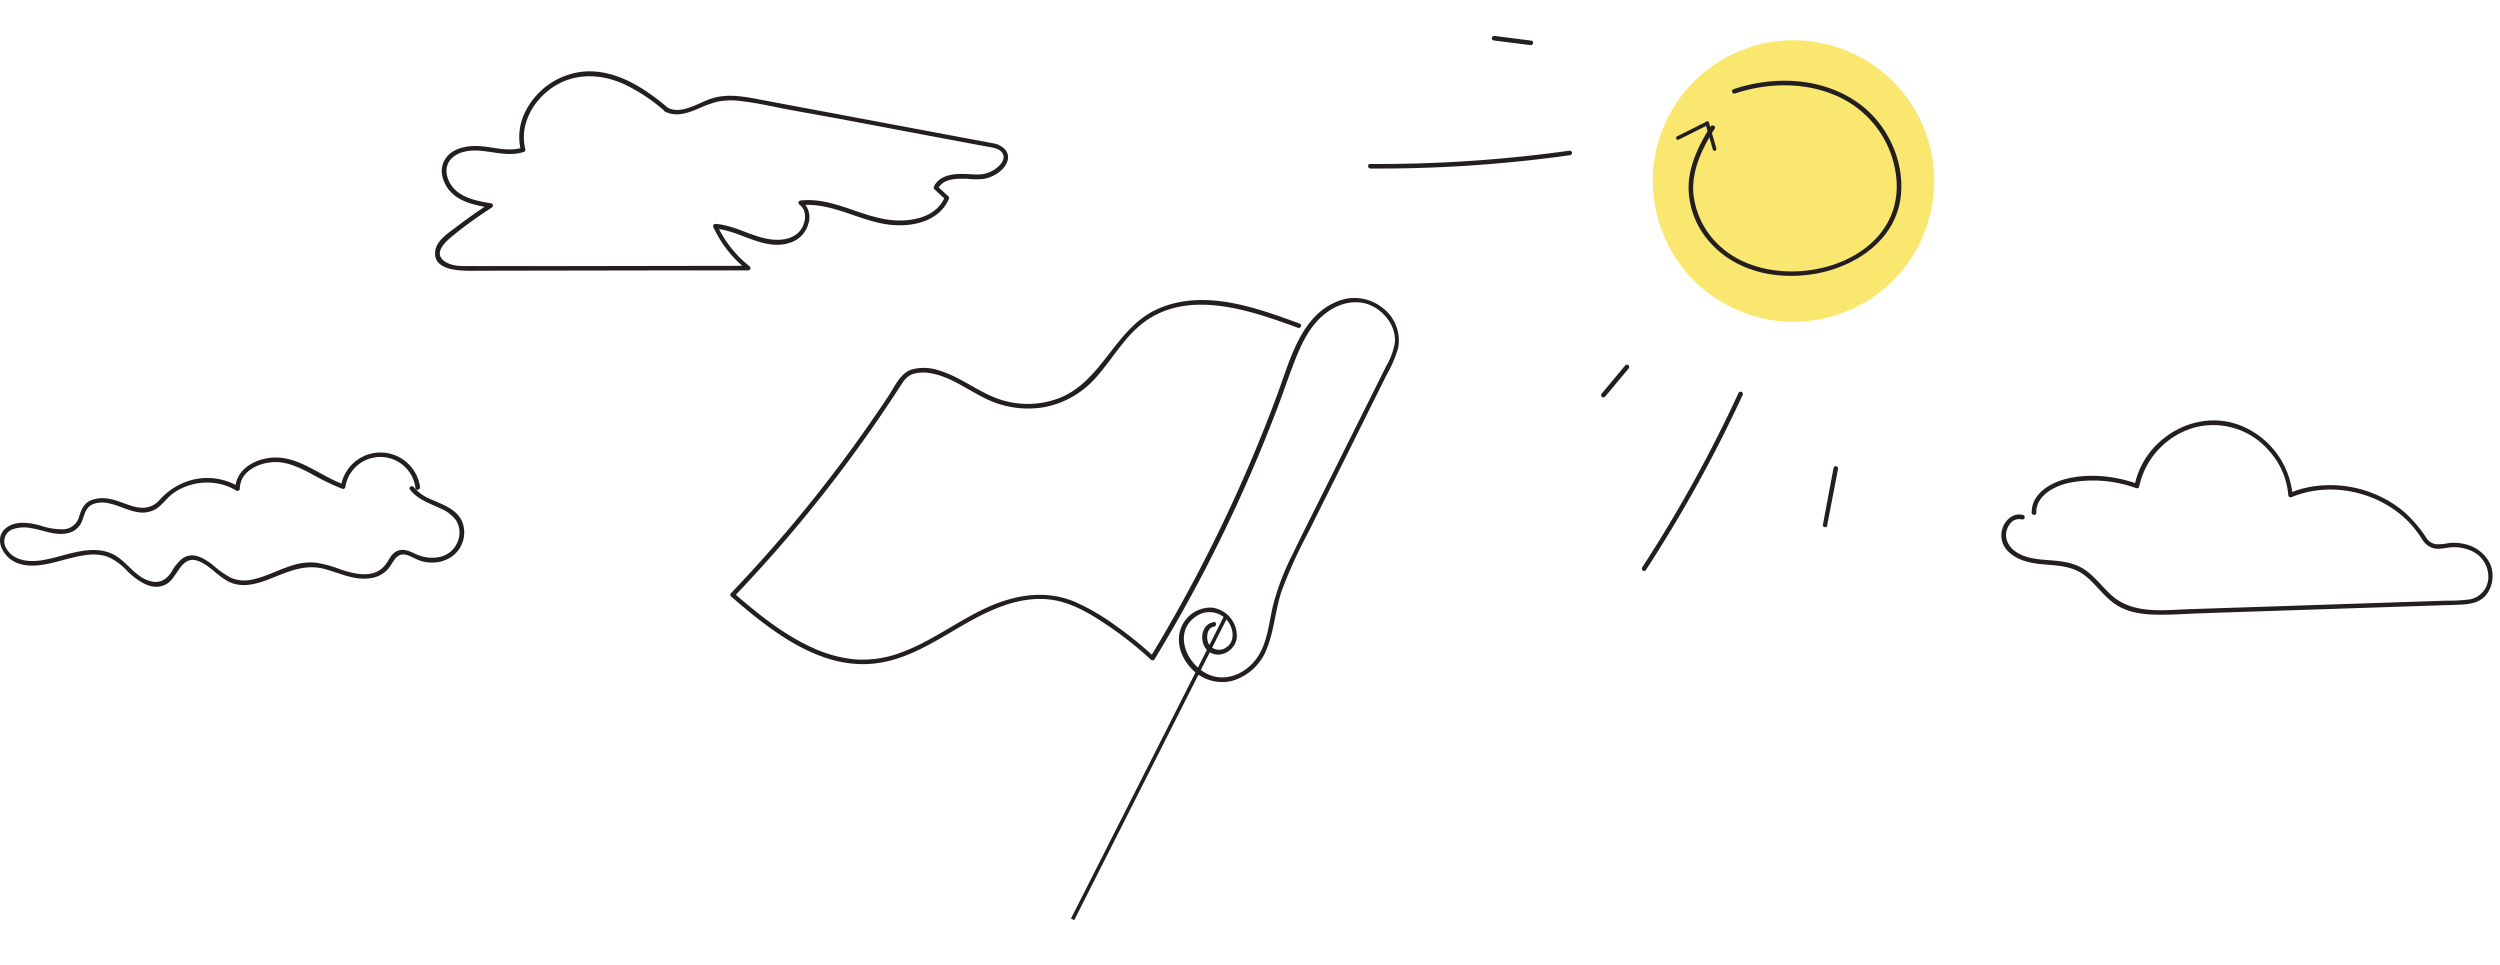 <svg xmlns="http://www.w3.org/2000/svg" width="681.47" height="263.111" viewBox="0 0 681.47 263.111">
  <g id="Group_42" data-name="Group 42" transform="translate(-3606.123 -114.889)">
    <g id="Group_39" data-name="Group 39" transform="matrix(0.94, -0.342, 0.342, 0.94, -1140.391, 1839.012)">
      <circle id="Ellipse_17" data-name="Ellipse 17" cx="38.36" cy="38.36" r="38.36" transform="translate(5452.598 177.733)" fill="#f9e76f"/>
      <path id="Path_76" data-name="Path 76" d="M999.34,78.68c-4.56,3.54-8.93,7.67-11.13,13.12a22.429,22.429,0,0,0,0,16c4,10.78,14.59,17,25.56,18.57,10.66,1.46,22.52-1.72,27.7-11.92,4.38-8.62,3.46-19.75-1.91-27.73-6.79-10.11-19-15.15-30.92-15.45a.63.63,0,0,0,0,1.25c10.09.25,20.41,4,27.29,11.57a27.35,27.35,0,0,1,5.89,26.18c-6.9,22.2-41.09,18.26-50.87.55A22.42,22.42,0,0,1,988.77,94c1.78-6.09,6.59-10.62,11.45-14.4.64-.49-.26-1.37-.88-.88Z" transform="translate(4475.448 115.713)" fill="#231f20"/>
      <path id="Path_78" data-name="Path 78" d="M908.35,57.77a374.525,374.525,0,0,0,52.3,15.17.622.622,0,0,0,.33-1.2,377.253,377.253,0,0,1-52.3-15.17c-.76-.28-1.08.93-.33,1.2Z" transform="translate(4475.448 115.713)" fill="#231f20"/>
      <path id="Path_79" data-name="Path 79" d="M951.81,36.44l9,4.63c.72.36,1.35-.71.63-1.08l-9-4.63C951.73,35,951.1,36.07,951.81,36.44Z" transform="translate(4475.448 115.713)" fill="#231f20"/>
      <path id="Path_80" data-name="Path 80" d="M992,191.78l8.13-13.59a.63.63,0,0,0-1.08-.63L991,191.15a.63.63,0,0,0,1.08.63Z" transform="translate(4475.448 115.713)" fill="#231f20"/>
      <path id="Path_81" data-name="Path 81" d="M941.43,186.27a376.674,376.674,0,0,0,41.17-35.89.63.63,0,0,0-.88-.89,375.274,375.274,0,0,1-40.92,35.7C940.17,185.67,940.8,186.76,941.43,186.27Z" transform="translate(4475.448 115.713)" fill="#231f20"/>
      <path id="Path_82" data-name="Path 82" d="M947.12,138.08l8.78-5.1a.63.63,0,0,0-.63-1.08l-8.78,5.1a.63.63,0,0,0,.63,1.08Z" transform="translate(4475.448 115.713)" fill="#231f20"/>
    </g>
    <path id="Path_173" data-name="Path 173" d="M594.22,42.61c-.32-4.88,4.87-7.72,9-8.74a34.37,34.37,0,0,1,17.86.62.63.63,0,0,0,.77-.43,21.38,21.38,0,0,1,14-16.83,20,20,0,0,1,21,5.36,20.43,20.43,0,0,1,5.71,11.58.64.64,0,0,0,.94.54c10.86-5.19,24.77-2.52,33.17,6a34.857,34.857,0,0,1,2.9,3.51,5.32,5.32,0,0,0,3.41,2.41c1.66.26,3.25-.37,4.88-.56a11,11,0,0,1,4.75.51,7.71,7.71,0,0,1,5.55,6.63A6.21,6.21,0,0,1,713.5,60a43.69,43.69,0,0,1-6.37.68l-6.23.54-12.7,1.09-25.4,2.18-25.4,2.17c-7.36.64-15.66,2.3-21.8-2.89-2.38-2-4.4-4.43-7-6.13-2.94-1.9-6.31-2.21-9.72-2.29s-6.81-.08-9.73-1.87c-2.61-1.61-3.77-4.66-2-7.35a3.07,3.07,0,0,1,3.22-1.5.629.629,0,0,0,.34-1.21c-2.46-.53-4.45,1.14-5.29,3.36a6.12,6.12,0,0,0,2.1,7.09c2.55,2.06,6,2.56,9.13,2.68,4.13.14,8.2,0,11.73,2.48,2.87,2,5,4.86,7.91,6.87,3.09,2.15,6.81,2.78,10.51,2.76,4.44,0,8.9-.6,13.32-1l13.94-1.2,55.79-4.78c3.31-.29,6.65-.64,8.44-3.81a8.55,8.55,0,0,0,.25-7.74,10,10,0,0,0-7.22-5.1,12.59,12.59,0,0,0-4.62,0,12.68,12.68,0,0,1-3.35.44,3.93,3.93,0,0,1-2.72-1.76A34.8,34.8,0,0,0,694,36.86,31.48,31.48,0,0,0,667.11,32a28.72,28.72,0,0,0-4.3,1.66l.94.54a22.65,22.65,0,0,0-14.47-18c-7.86-3-16.61-.55-22.46,5.32a21.69,21.69,0,0,0-6.22,12.22l.77-.43c-6.19-1.85-13.28-2.27-19.51-.35-4.32,1.33-9.22,4.57-8.89,9.67,0,.79,1.3.8,1.25,0Z" transform="translate(3570.013 181.009) rotate(3)" fill="#231f20"/>
    <path id="Path_174" data-name="Path 174" d="M1015.16,38.1c-6.1-5.16-13.65-10.12-22-9.84a19.86,19.86,0,0,0-16.69,10.82,15.34,15.34,0,0,0-1.3,10.72l.43-.77c-4.44,1.42-8.87-.59-13.36-.42-2.92.11-6.19,1-7.78,3.7-1.7,2.84-.62,6.38,1.49,8.69,2.73,3,7,3.78,10.81,4.44l-.15-1.14q-4.61,3-9,6.34c-2.13,1.65-5.41,3.65-5.78,6.6-.76,6,8.56,5.37,12.09,5.36l46.82-.08h26.4c.49,0,.88-.71.44-1.07a31.121,31.121,0,0,1-8.93-11.31l-.54,1c6.91.48,13.52,6.29,20.62,3.76a7.43,7.43,0,0,0,4.83-5.17,5.62,5.62,0,0,0-1.86-6.13l-.32,1.16c8.81-.92,16.39,4.62,25,5.37,6,.52,13-1.16,15.5-7.2a.61.61,0,0,0-.16-.6l-3-2.76.1.76c1.51-3,5.36-2.88,8.26-2.77a20.12,20.12,0,0,0,4.32,0,9.82,9.82,0,0,0,4-1.73c1.8-1.33,3.51-3.76,2-6a5.59,5.59,0,0,0-3.75-2c-2.24-.46-4.49-.85-6.74-1.27l-55.45-10.4c-4.64-.87-9.53-2-14.17-.55-3.75,1.16-8.3,4.6-12.26,2.49-.71-.38-1.34.7-.63,1.08,3,1.6,6.18.49,9.11-.74a32,32,0,0,1,5.16-1.9,19.289,19.289,0,0,1,6.52-.18c4.54.52,9,1.59,13.54,2.43l13.27,2.4,26.5,5,13.25,2.48c1.63.31,4.2.45,4.89,2.29.5,1.35-.65,2.71-1.62,3.51a8.191,8.191,0,0,1-4.83,1.89c-1.63.05-3.27-.16-4.91-.14-2.89,0-6.08.58-7.5,3.41a.65.65,0,0,0,.1.76l3,2.76-.16-.61c-2.55,6.05-10.35,7-16.06,6.05-7.87-1.31-15-6-23.19-5.14a.63.63,0,0,0-.31,1.17c1.9,1.45,1.77,4.18.74,6.12-1.32,2.5-4.07,3.44-6.78,3.43-5.94,0-11-3.93-16.92-4.34a.63.63,0,0,0-.54.94,32.061,32.061,0,0,0,9.13,11.56l.44-1.07-43.33.07H961.75c-2.41,0-5.33.18-7.4-1.32-3.49-2.54,1.1-6,3.11-7.63,3.15-2.5,6.43-4.83,9.8-7a.631.631,0,0,0-.15-1.14c-3.41-.6-7.3-1.22-9.88-3.74-2.31-2.24-3.44-6.17-.81-8.63,2.12-2,5.42-2.21,8.15-1.93,3.82.39,7.6,1.51,11.39.29a.63.63,0,0,0,.43-.76c-1.6-6.3,1.77-12.69,6.81-16.4,6.08-4.48,13.62-4.32,20.29-1.24A48.321,48.321,0,0,1,1014.28,39c.61.51,1.5-.37.88-.89Z" transform="translate(2772.932 106.084)" fill="#231f20"/>
    <path id="Path_176" data-name="Path 176" d="M620.69,101.54a10.9,10.9,0,0,0-21.55-.25l.77-.43c-6.31-2.26-12.15-7.66-19.18-7.33-4.8.22-10.3,3.1-10.39,8.48l.95-.54A16.91,16.91,0,0,0,560,99.31a17.76,17.76,0,0,0-10.35,5.83c-2,2.15-4.36,2.45-7.16,1.69-2.14-.59-4.14-1.62-6.34-2a8.88,8.88,0,0,0-5.13.33c-1.89.82-2.61,2.43-3.21,4.28a4.67,4.67,0,0,1-4.59,3.65,18.83,18.83,0,0,1-5.94-1c-2.94-.85-7-1.46-9.56.74-3,2.59-1.13,6.81,1.68,8.66s6.25,1.7,9.41,1.09c3.72-.71,7.31-2.08,11.08-2.5a12.79,12.79,0,0,1,5.33.38,14.9,14.9,0,0,1,5.64,4c2.72,2.6,7,5.87,10.88,3.45,2.93-1.85,3.89-7.78,8.35-6.23,3.67,1.28,5.93,5,9.72,6.19s7.83-.39,11.37-1.83c4.36-1.76,8.53-3.39,13.28-2.18,4.28,1.09,8.34,3.3,12.89,2.52a7.57,7.57,0,0,0,4.78-2.67c1.43-1.81,2.19-4.5,5.08-3.58,1.13.36,2.14,1,3.25,1.42a10.331,10.331,0,0,0,3.07.6,9.44,9.44,0,0,0,5.72-1.56,8.06,8.06,0,0,0,2.87-9.71c-1.57-3.4-5.4-4.59-8.53-6A11.58,11.58,0,0,1,619,101.6c-.48-.63-1.57,0-1.08.63,2.12,2.79,5.46,3.77,8.49,5.25a9.88,9.88,0,0,1,4.08,3.14,6.36,6.36,0,0,1,.38,6c-1.95,4.62-7.45,5.08-11.48,3.15-1.68-.8-3.6-1.65-5.35-.56-1.52.94-2,2.77-3.19,4-3.1,3.41-8.43,2-12.17.68a30.779,30.779,0,0,0-6.46-1.71,15.36,15.36,0,0,0-5.87.61c-3.81,1.07-7.3,3.1-11.18,3.94a9.53,9.53,0,0,1-5.83-.34,22.521,22.521,0,0,1-4.9-3.38c-2.39-1.9-5.51-4-8.5-2a12.181,12.181,0,0,0-3,3.69c-1.32,2-3.05,3.16-5.52,2.58-4.41-1-6.61-5.57-10.54-7.46-3-1.42-6.28-1.24-9.41-.63-3.41.67-6.7,1.86-10.13,2.37s-7.61.06-9.44-3.32a3.51,3.51,0,0,1,1.51-5.07,9.39,9.39,0,0,1,5.2-.41c3.41.53,6.71,2.23,10.24,1.33a5.3,5.3,0,0,0,3.43-2.64c1-2,1-4.4,3.41-5.27,4-1.43,8,1.53,11.79,2.18a7.12,7.12,0,0,0,5.69-1.13c1.61-1.22,2.73-2.93,4.4-4.09a16.16,16.16,0,0,1,11.63-2.59,15.06,15.06,0,0,1,5.42,2,.63.63,0,0,0,.94-.54c.09-5.24,6.23-7.57,10.7-7.21,3.1.25,6.05,1.73,8.76,3.15a67.572,67.572,0,0,0,8.53,4.11.63.63,0,0,0,.77-.43,9.65,9.65,0,0,1,19.13.24c.12.79,1.33.46,1.21-.33Z" transform="translate(3099.932 146.084)" fill="#231f20"/>
    <g id="Group_38" data-name="Group 38" transform="translate(1242 98)">
      <rect id="Rectangle_5" data-name="Rectangle 5" width="195" height="195" transform="translate(2559 85)" fill="none"/>
      <path id="Path_177" data-name="Path 177" d="M455.44,312.69c-3.59-.63-5.71,4.16-4,6.95,2,3.25,6.89,2.42,8.49-.7a7.74,7.74,0,0,0-3.49-10.11,8.62,8.62,0,0,0-9.61,2.08c-2.84,3-3,7.56-1.51,11.22a11.46,11.46,0,0,0,9.14,7.3,14.31,14.31,0,0,0,12.27-5.06c3.6-4,5.75-9.15,9.15-13.36a129.011,129.011,0,0,1,12.26-12.49l14-13.3,13.65-13,7-6.65a34,34,0,0,0,5.5-5.82,11.08,11.08,0,0,0-.14-11.67,12.18,12.18,0,0,0-11.06-6C506,242.42,499,253.45,492.47,261a417.917,417.917,0,0,1-49.84,49.36q-3.3,2.76-6.65,5.44l1,.13a100.882,100.882,0,0,0-7-11.62,59,59,0,0,0-8.28-9.89c-6.23-5.66-14.3-7.2-22.49-6.62-9,.64-17.66,3.55-26.68,3.54a29.36,29.36,0,0,1-12.85-2.77,35.53,35.53,0,0,1-9.05-6.47c-6.37-6.13-11-13.86-15.28-21.54l-.22.86a386.441,386.441,0,0,0,36.22-20.38q8.82-5.61,17.33-11.7c2.91-2.08,5.78-4.2,8.64-6.35,1.31-1,2.59-1.92,4.3-1.88a10,10,0,0,1,4.46,1.38c4.71,2.59,7.79,7.4,11.41,11.22a26.3,26.3,0,0,0,14.3,8.07,24.83,24.83,0,0,0,16.11-2.57c5.42-2.81,10.14-6.94,15.86-9.17,15.32-6,29.82,5.89,40.78,15.12.61.52,1.5-.36.88-.88-9.89-8.33-21.44-18.05-35.27-17-12.67,1-20.77,13.55-33.66,13.64a24.1,24.1,0,0,1-16.61-6.61c-3.92-3.7-6.87-8.41-11.22-11.66a12.77,12.77,0,0,0-7-2.82c-3.21-.09-5.89,2.78-8.29,4.57q-8.61,6.36-17.55,12.25a385.071,385.071,0,0,1-41.29,23.66.65.65,0,0,0-.22.86c7,12.58,16.16,27.56,31.41,30.72,9,1.86,18-.59,26.84-2.05,8.29-1.37,17.47-1.86,24.88,2.81,4.26,2.69,7.51,6.77,10.46,10.8a99.783,99.783,0,0,1,8.08,13.08.63.63,0,0,0,1,.12,415.309,415.309,0,0,0,44.6-41.44q5.22-5.62,10.25-11.44c3.26-3.77,6.35-7.71,9.7-11.41s7-7,11.71-8.39c4.35-1.33,9.27-.78,12.48,2.68,2.69,2.92,4,7.5,2.32,11.23a18.41,18.41,0,0,1-4.38,5.25l-6.11,5.8-24.07,22.84c-3.85,3.65-7.72,7.27-11.52,11a68,68,0,0,0-9.61,11.08c-2.54,3.83-4.52,8.27-8.09,11.29-3.39,2.87-8.38,4.12-12.52,2.18-6.93-3.24-8.84-15.86.09-17.79a6.28,6.28,0,0,1,7.68,6.12c.05,2.1-1,4.25-3.2,4.72a3.26,3.26,0,0,1-4.12-2.85c-.06-1.62,1.11-4,3-3.64.79.14,1.13-1.07.34-1.21Z" transform="translate(2159.959 48.426) rotate(-20)" fill="#231f20"/>
      <line id="Line_1" data-name="Line 1" x1="42" y2="83" transform="translate(2656.5 184.5)" fill="none" stroke="#231f20" stroke-width="1"/>
    </g>
    <line id="Line_2" data-name="Line 2" x1="8" y2="4" transform="translate(4063.5 148.5)" fill="none" stroke="#231f20" stroke-linecap="round" stroke-width="1"/>
    <line id="Line_3" data-name="Line 3" x1="2" y1="7" transform="translate(4071.5 148.5)" fill="none" stroke="#231f20" stroke-linecap="round" stroke-width="1"/>
  </g>
</svg>
